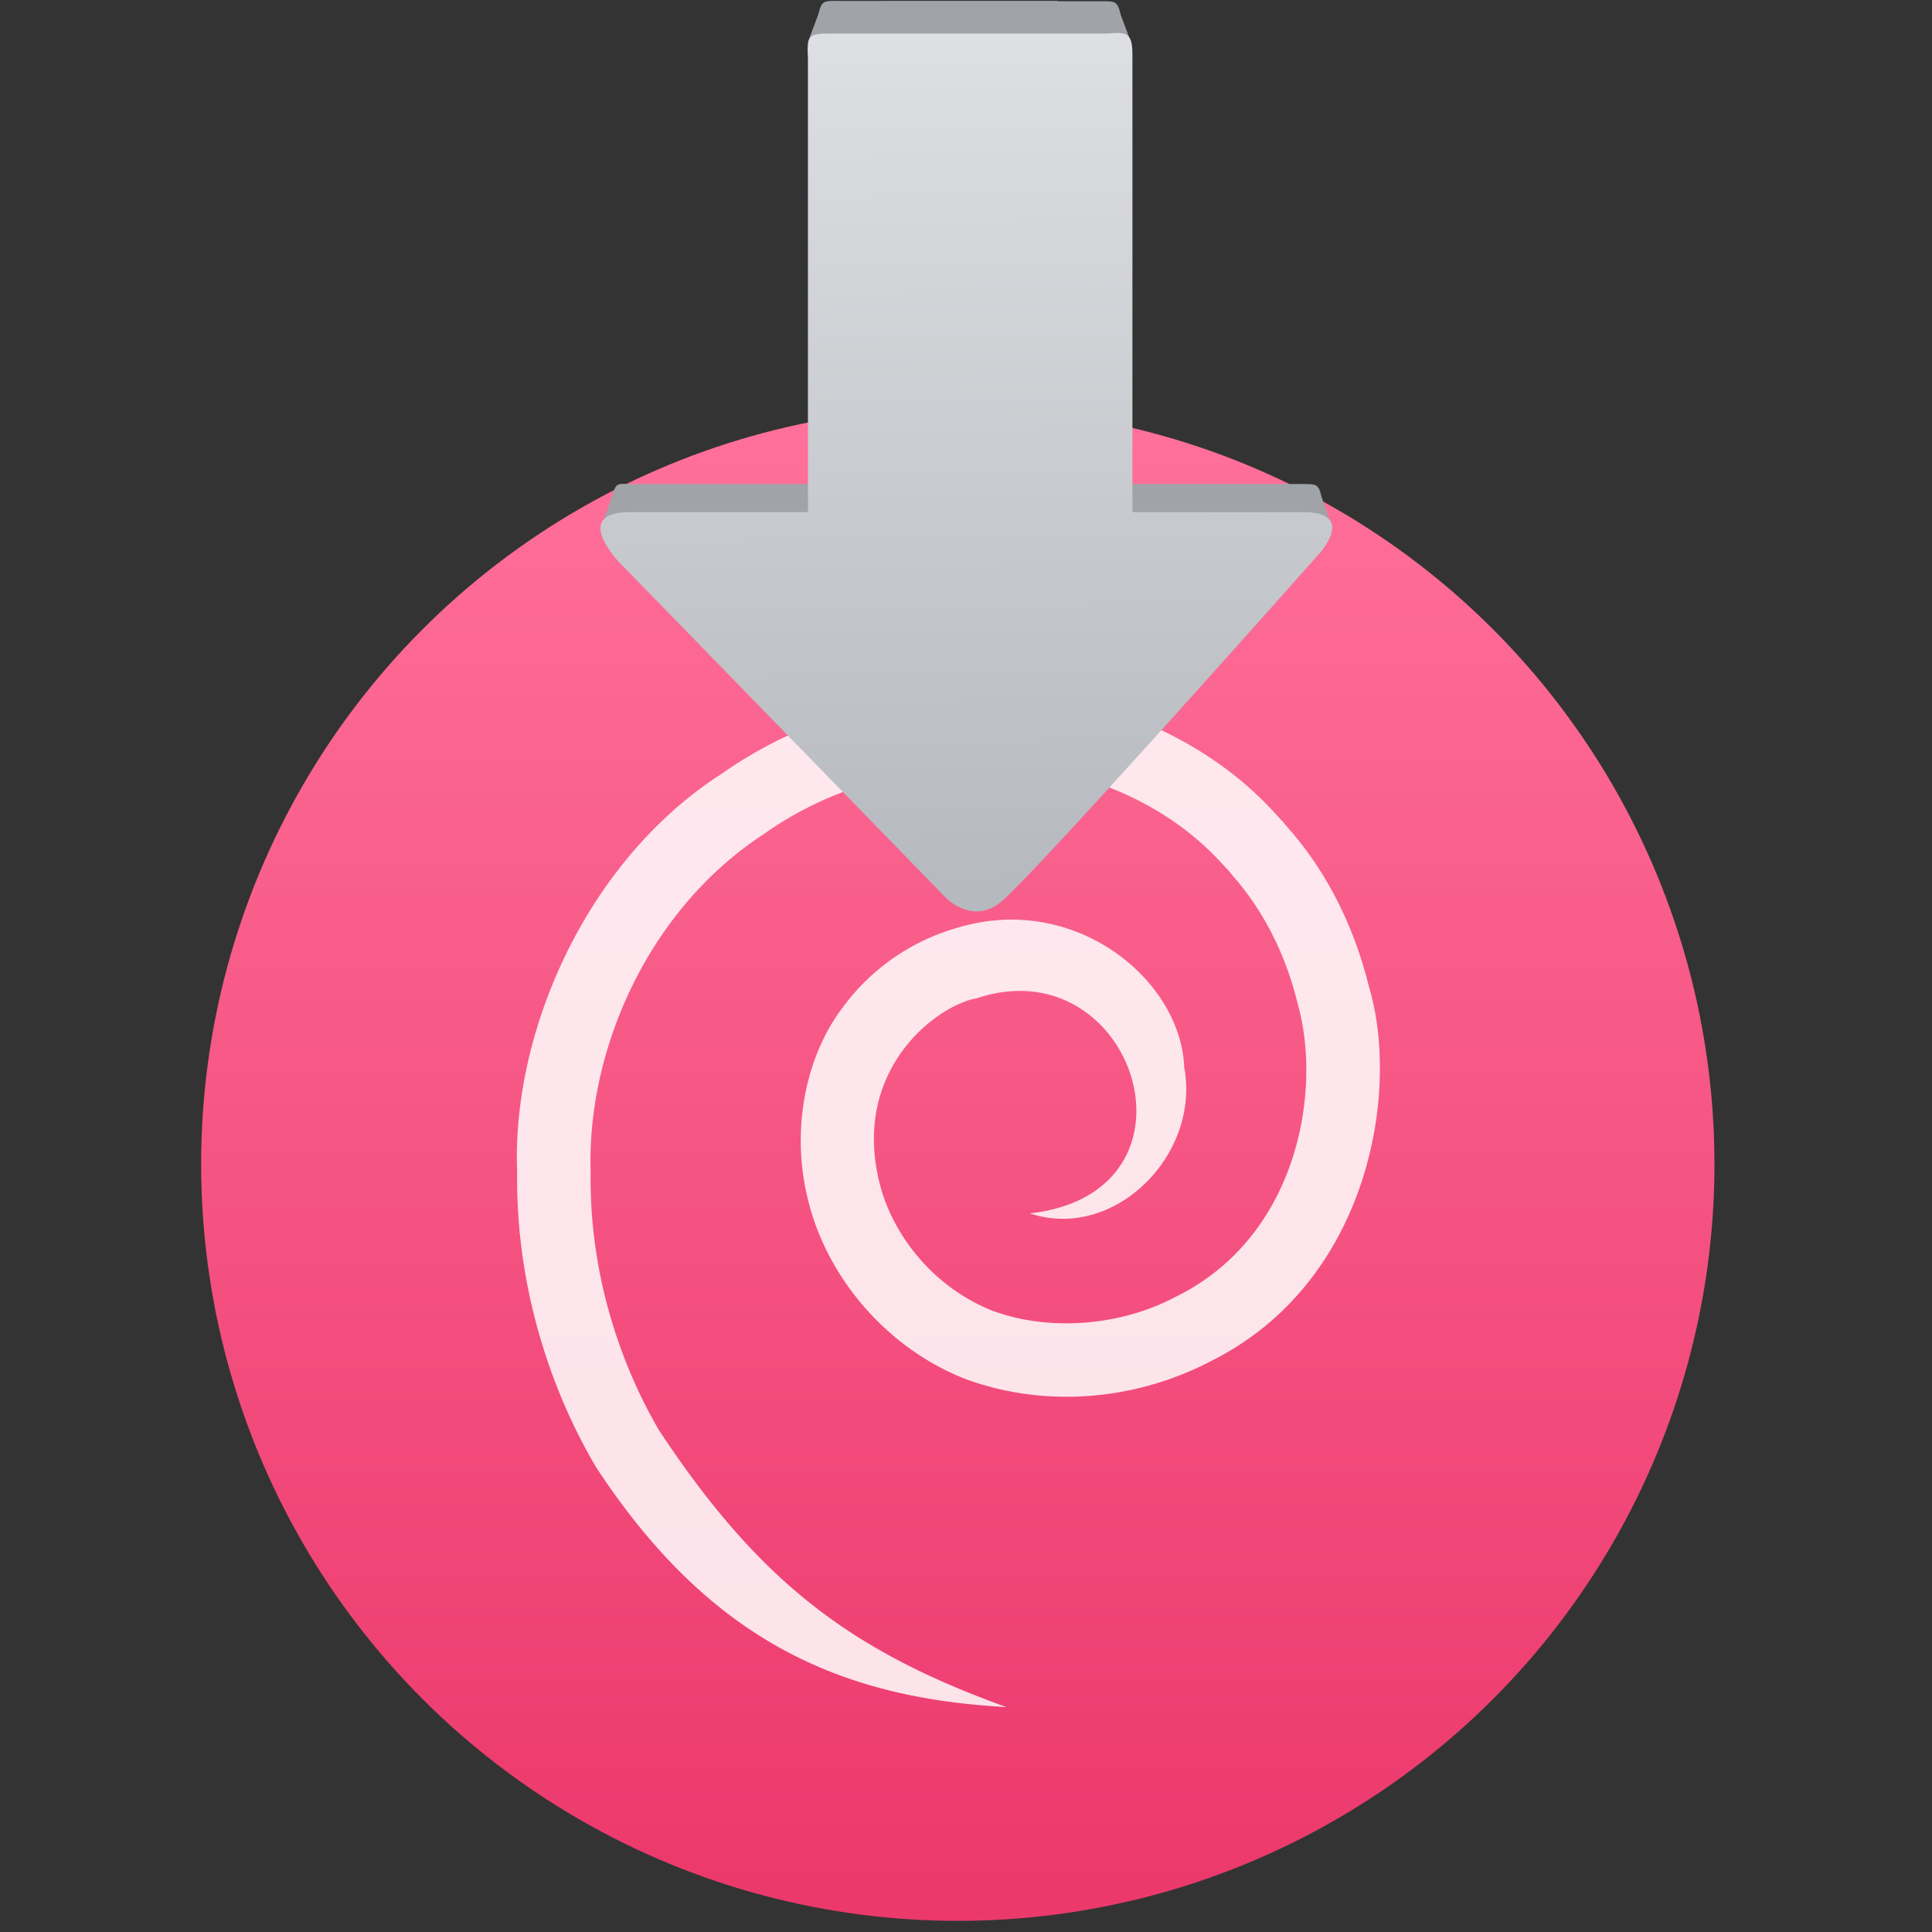 <?xml version="1.0" encoding="UTF-8" standalone="no"?>
<!DOCTYPE svg PUBLIC "-//W3C//DTD SVG 1.1//EN" "http://www.w3.org/Graphics/SVG/1.1/DTD/svg11.dtd">
<svg xmlns="http://www.w3.org/2000/svg" viewBox="0 0 48 48">
  <rect x="0" y="0" width="48" height="48" fill="#333333" stroke="none"/>
  <linearGradient id="b" x1="209.55" x2="202.58" y1="385.21" y2=".063" gradientUnits="userSpaceOnUse">
    <stop offset="0" stop-color="#8645a3"/>
    <stop offset="1" stop-color="#d164ff"/>
  </linearGradient>
  <linearGradient id="c" x1="70.34" x2="69.5" y1="81.7" y2="16.722" gradientUnits="userSpaceOnUse">
    <stop offset="0" stop-color="#b6b9bf"/>
    <stop offset="1" stop-color="#dddfe2"/>
  </linearGradient>
  <linearGradient id="a" x2="0" y1="545.14" y2="518.14" gradientUnits="userSpaceOnUse">
    <stop offset="0" stop-color="#ec396c"/>
    <stop offset="1" stop-color="#ff709a"/>
  </linearGradient>
  <g transform="translate(-279.686 -435.392) scale(.884)">
    <circle cx="400.57" cy="531.8" r="14" fill="url(#a)" transform="translate(-265.16 -282.56) scale(1.519)"/>
    <path fill="#fff" fill-opacity=".85" d="M344.685 540.507c-4.352-1.566-6.938-3.488-9.772-7.777-.696-1.181-1.975-3.82-1.926-7.26-.113-3.432 1.62-7.386 4.857-9.496 3.125-2.227 7.158-2.26 9.557-1.38 2.475.918 3.479 2.448 3.507 2.375-.076.02 1.326 1.198 1.95 3.765.697 2.466-.01 6.553-3.413 8.229-1.564.839-3.597.99-5.19.39-1.594-.642-2.749-2.053-3.136-3.528-.84-3.255 1.63-5.06 2.72-5.244 4.433-1.479 6.678 5.459 1.493 6.046 2.364.79 4.8-1.638 4.337-4.106-.094-2.471-3.085-4.926-6.385-3.918a6.04 6.04 0 0 0-3.187 2.202c-1.047 1.352-1.522 3.471-.978 5.53.53 2.072 2.144 4.054 4.392 4.943 2.271.837 4.8.598 6.887-.488 4.457-2.205 5.349-7.578 4.463-10.534-.781-3.177-2.507-4.631-2.418-4.654-.032.087-1.273-1.8-4.341-2.946-3-1.094-7.68-1.017-11.423 1.609-3.832 2.458-5.91 7.288-5.758 11.18-.052 3.953 1.421 6.979 2.225 8.324 3.24 4.942 6.954 6.486 11.539 6.734"/>
  </g>
  <g fill="url(#b)" transform="matrix(.328 0 0 .328 .81 -4.684)">
    <g fill="#a0a3a8" fill-rule="evenodd">
      <path d="M43.36 53.373l.637-1.807c.23-.778.448-.62 1.359-.62H61.96l3.337 3.332-20.807.142c-1.375.015-1.601.286-1.13-1.047m54.844.157l-.556-1.575c-.255-1.074-.421-1.01-1.607-1.01H79.547l-3.337 3.333 20.674.141c1.253-.044 1.782.423 1.32-.888M58.957 16.85l.56-1.491c.255-1.075.421-1.01 1.607-1.01h16.494l3.337 3.333H59.577c-.999.044-.956.063-.62-.832"/>
      <path d="M82.975 16.877l-.56-1.491c-.255-1.075-.421-1.01-1.608-1.01H64.313l-3.337 3.333h21.378c1 .044.957.063.62-.832"/>
    </g>
    <path fill="url(#c)" d="M69.24 82.35L44.43 56.865s-3.68-3.794.819-3.794h13.48V18.738c-.088-1.776.011-1.926 1.738-1.917h21c1.493-.166 1.842.049 1.841 1.631V53.07h12.904c4.158 0 1.227 3.172 1.227 3.172s-21.11 23.82-24.05 26.319c-2.118 1.811-4.149-.212-4.149-.212"/>
  </g>
</svg>